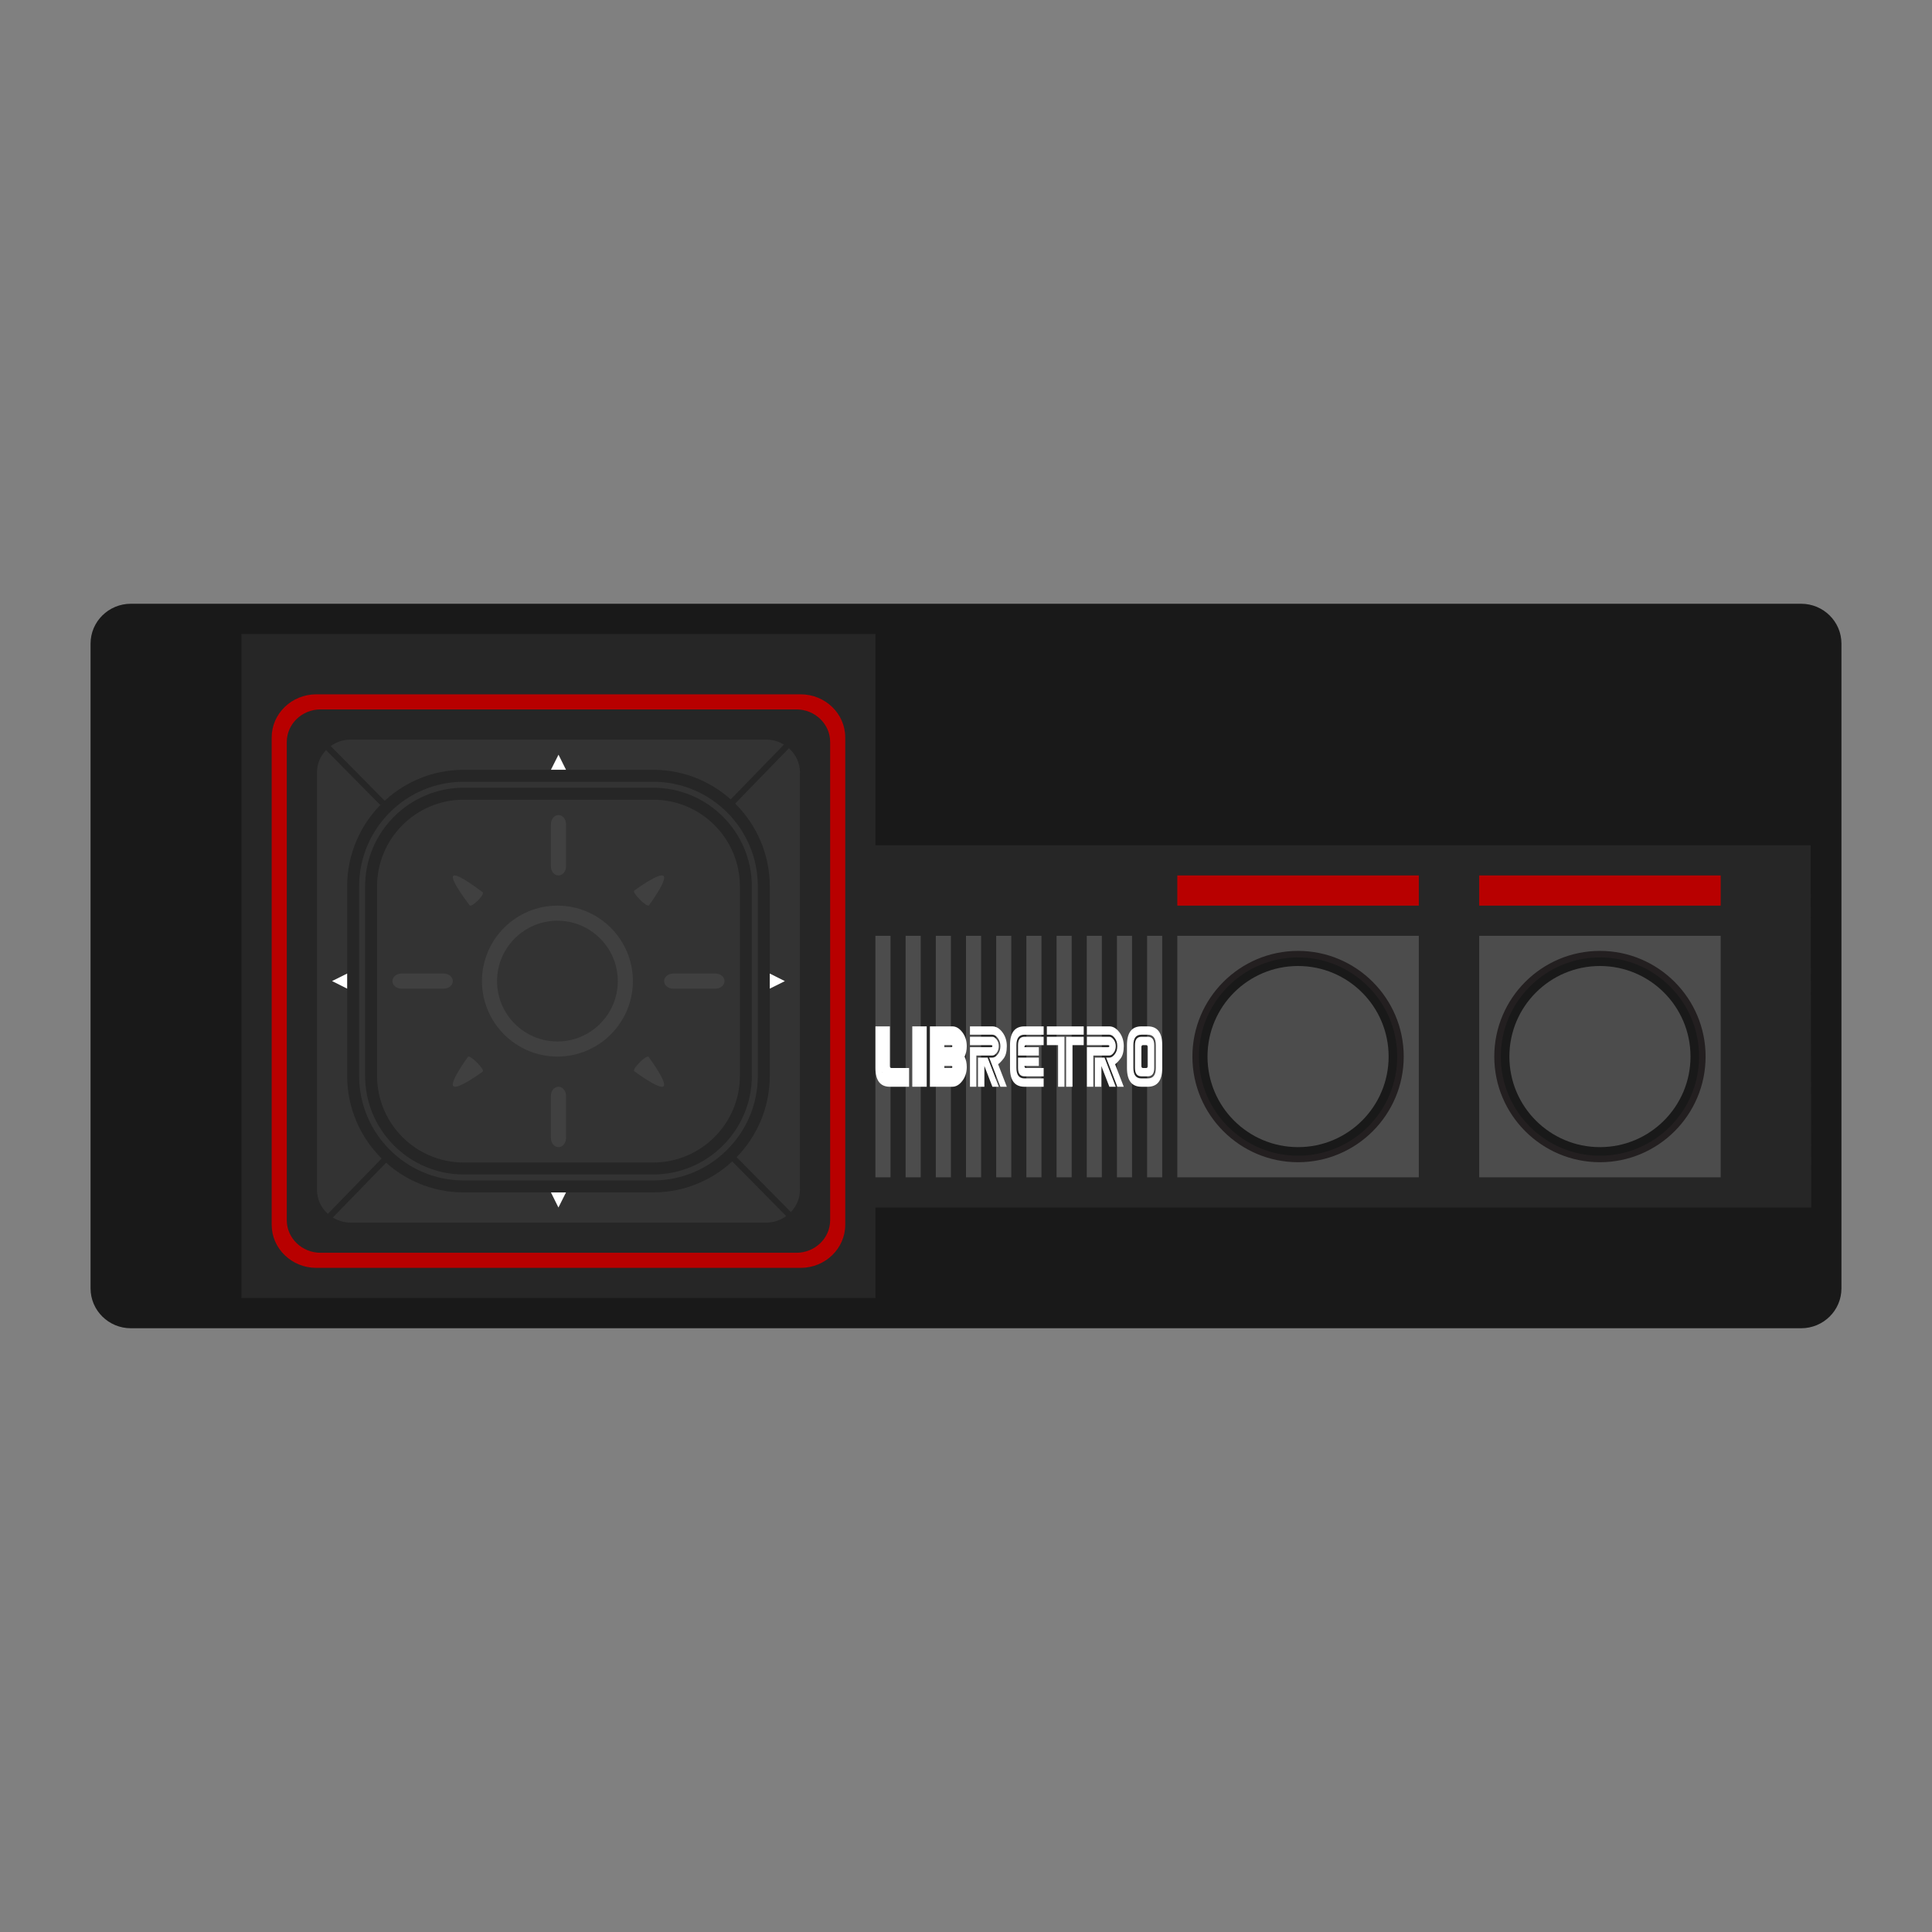 <?xml version="1.0" encoding="UTF-8" standalone="no"?>
<svg
   xmlns:dc="http://purl.org/dc/elements/1.1/"
   xmlns:cc="http://creativecommons.org/ns#"
   xmlns:rdf="http://www.w3.org/1999/02/22-rdf-syntax-ns#"
   xmlns:svg="http://www.w3.org/2000/svg"
   xmlns="http://www.w3.org/2000/svg"
   xmlns:sodipodi="http://sodipodi.sourceforge.net/DTD/sodipodi-0.dtd"
   xmlns:inkscape="http://www.inkscape.org/namespaces/inkscape"
   viewBox="0 0 341.333 341.333"
   height="341.333"
   width="341.333"
   xml:space="preserve"
   id="svg2"
   version="1.1"
   sodipodi:docname="Sega - Master System - Mark III.svg"
   inkscape:version="0.92.2 (5c3e80d, 2017-08-06)"><rect x="0" y="0" width="341.333" height="341.333" fill="#808080" stroke="none"/><sodipodi:namedview
     pagecolor="#ffffff"
     bordercolor="#666666"
     borderopacity="1"
     objecttolerance="10"
     gridtolerance="10"
     guidetolerance="10"
     inkscape:pageopacity="0"
     inkscape:pageshadow="2"
     inkscape:window-width="1024"
     inkscape:window-height="705"
     id="namedview111"
     showgrid="false"
     inkscape:pagecheckerboard="true"
     inkscape:zoom="0.69140623"
     inkscape:cx="170.66667"
     inkscape:cy="170.66667"
     inkscape:window-x="-8"
     inkscape:window-y="-8"
     inkscape:window-maximized="1"
     inkscape:current-layer="svg2" /><defs
     id="defs6"><clipPath
       id="clipPath18"
       clipPathUnits="userSpaceOnUse"><path
         id="path16"
         d="M 0,256 H 256 V 0 H 0 Z" /></clipPath><clipPath
       id="clipPath26"
       clipPathUnits="userSpaceOnUse"><path
         id="path24"
         d="M 4,184 H 252 V 72 H 4 Z" /></clipPath></defs><g
     id="g22"
     transform="matrix(1.333,0,0,-1.333,0,341.333)" /><path
     id="path38"
     style="fill:#191919;fill-opacity:1;fill-rule:nonzero;stroke:none;stroke-width:1.333"
     d="M 318.211,234.667 H 23.123 c -3.933,0 -7.123,-3.152 -7.123,-7.04 v -113.92 c 0,-3.888 3.189,-7.04 7.123,-7.04 H 318.211 c 3.933,0 7.123,3.152 7.123,7.04 v 113.92 c 0,3.888 -3.189,7.04 -7.123,7.04"
     inkscape:connector-curvature="0" /><path
     id="path42"
     style="fill:#262626;fill-opacity:1;fill-rule:nonzero;stroke:none;stroke-width:1.333"
     d="M 42.667,112 V 229.333 H 154.667 v -16 h 165.333 l -0.104,-64 H 154.667 V 112 Z"
     inkscape:connector-curvature="0" /><path
     inkscape:connector-curvature="0"
     d="m 250.667,208 h -42.667 v -42.667 h 42.667 z"
     style="fill:#4c4c4c;fill-opacity:1;fill-rule:nonzero;stroke:none;stroke-width:1.333"
     id="path44" /><path
     id="path48"
     style="fill:#191919;fill-opacity:1;fill-rule:nonzero;stroke:none;stroke-width:1.333"
     d="m 247.424,186.667 c 0,9.992 -8.1,18.091 -18.091,18.091 -9.992,0 -18.091,-8.099 -18.091,-18.091 0,-9.991 8.099,-18.091 18.091,-18.091 9.991,0 18.091,8.1 18.091,18.091"
     inkscape:connector-curvature="0" /><path
     id="path52"
     style="fill:#231f20;fill-opacity:1;fill-rule:nonzero;stroke:none;stroke-width:1.333"
     d="m 229.333,169.152 c -9.657,0 -17.515,7.857 -17.515,17.515 0,9.659 7.857,17.515 17.515,17.515 9.657,0 17.515,-7.856 17.515,-17.515 0,-9.657 -7.857,-17.515 -17.515,-17.515 m 0,36.181 c -10.293,0 -18.667,-8.373 -18.667,-18.667 0,-10.292 8.373,-18.667 18.667,-18.667 10.293,0 18.667,8.375 18.667,18.667 0,10.293 -8.373,18.667 -18.667,18.667"
     inkscape:connector-curvature="0" /><path
     id="path56"
     style="fill:#4c4c4c;fill-opacity:1;fill-rule:nonzero;stroke:none;stroke-width:1.333"
     d="m 245.333,186.667 c 0,8.836 -7.164,16 -16,16 -8.836,0 -16,-7.164 -16,-16 0,-8.836 7.164,-16 16,-16 8.836,0 16,7.164 16,16"
     inkscape:connector-curvature="0" /><path
     inkscape:connector-curvature="0"
     d="m 250.667,160 h -42.667 v -5.333 h 42.667 z"
     style="fill:#b80000;fill-opacity:1;fill-rule:nonzero;stroke:none;stroke-width:1.333"
     id="path58" /><path
     inkscape:connector-curvature="0"
     d="m 304,208 h -42.667 v -42.667 h 42.667 z"
     style="fill:#4c4c4c;fill-opacity:1;fill-rule:nonzero;stroke:none;stroke-width:1.333"
     id="path60" /><path
     id="path64"
     style="fill:#191919;fill-opacity:1;fill-rule:nonzero;stroke:none;stroke-width:1.333"
     d="m 300.757,186.667 c 0,9.992 -8.1,18.091 -18.091,18.091 -9.992,0 -18.091,-8.099 -18.091,-18.091 0,-9.991 8.099,-18.091 18.091,-18.091 9.991,0 18.091,8.1 18.091,18.091"
     inkscape:connector-curvature="0" /><path
     id="path68"
     style="fill:#231f20;fill-opacity:1;fill-rule:nonzero;stroke:none;stroke-width:1.333"
     d="m 282.667,169.152 c -9.657,0 -17.515,7.857 -17.515,17.515 0,9.659 7.857,17.515 17.515,17.515 9.657,0 17.515,-7.856 17.515,-17.515 0,-9.657 -7.857,-17.515 -17.515,-17.515 m 0,36.181 c -10.293,0 -18.667,-8.373 -18.667,-18.667 0,-10.292 8.373,-18.667 18.667,-18.667 10.293,0 18.667,8.375 18.667,18.667 0,10.293 -8.373,18.667 -18.667,18.667"
     inkscape:connector-curvature="0" /><path
     id="path72"
     style="fill:#4c4c4c;fill-opacity:1;fill-rule:nonzero;stroke:none;stroke-width:1.333"
     d="m 298.667,186.667 c 0,8.836 -7.164,16 -16,16 -8.836,0 -16,-7.164 -16,-16 0,-8.836 7.164,-16 16,-16 8.836,0 16,7.164 16,16"
     inkscape:connector-curvature="0" /><path
     inkscape:connector-curvature="0"
     d="m 304,160 h -42.667 v -5.333 h 42.667 z"
     style="fill:#b80000;fill-opacity:1;fill-rule:nonzero;stroke:none;stroke-width:1.333"
     id="path74" /><path
     inkscape:connector-curvature="0"
     d="m 205.333,208 h -2.667 v -42.667 h 2.667 z"
     style="fill:#4c4c4c;fill-opacity:1;fill-rule:nonzero;stroke:none;stroke-width:1.333"
     id="path76" /><path
     inkscape:connector-curvature="0"
     d="m 200,208 h -2.667 V 165.333 H 200 Z"
     style="fill:#4c4c4c;fill-opacity:1;fill-rule:nonzero;stroke:none;stroke-width:1.333"
     id="path78" /><path
     inkscape:connector-curvature="0"
     d="M 194.667,208 H 192 v -42.667 h 2.667 z"
     style="fill:#4c4c4c;fill-opacity:1;fill-rule:nonzero;stroke:none;stroke-width:1.333"
     id="path80" /><path
     inkscape:connector-curvature="0"
     d="m 189.333,208 h -2.667 v -42.667 h 2.667 z"
     style="fill:#4c4c4c;fill-opacity:1;fill-rule:nonzero;stroke:none;stroke-width:1.333"
     id="path82" /><path
     inkscape:connector-curvature="0"
     d="m 184,208 h -2.667 V 165.333 H 184 Z"
     style="fill:#4c4c4c;fill-opacity:1;fill-rule:nonzero;stroke:none;stroke-width:1.333"
     id="path84" /><path
     inkscape:connector-curvature="0"
     d="M 178.667,208 H 176 v -42.667 h 2.667 z"
     style="fill:#4c4c4c;fill-opacity:1;fill-rule:nonzero;stroke:none;stroke-width:1.333"
     id="path86" /><path
     inkscape:connector-curvature="0"
     d="m 173.333,208 h -2.667 v -42.667 h 2.667 z"
     style="fill:#4c4c4c;fill-opacity:1;fill-rule:nonzero;stroke:none;stroke-width:1.333"
     id="path88" /><path
     inkscape:connector-curvature="0"
     d="m 168,208 h -2.667 V 165.333 H 168 Z"
     style="fill:#4c4c4c;fill-opacity:1;fill-rule:nonzero;stroke:none;stroke-width:1.333"
     id="path90" /><path
     inkscape:connector-curvature="0"
     d="M 162.667,208 H 160 v -42.667 h 2.667 z"
     style="fill:#4c4c4c;fill-opacity:1;fill-rule:nonzero;stroke:none;stroke-width:1.333"
     id="path92" /><path
     inkscape:connector-curvature="0"
     d="m 157.333,208 h -2.667 v -42.667 h 2.667 z"
     style="fill:#4c4c4c;fill-opacity:1;fill-rule:nonzero;stroke:none;stroke-width:1.333"
     id="path94" /><path
     id="path98"
     style="fill:#b80000;fill-opacity:1;fill-rule:nonzero;stroke:none;stroke-width:1.333"
     d="m 56.64,125.333 c -3.293,0 -5.973,2.584 -5.973,5.76 v 84.48 c 0,3.176 2.68,5.76 5.973,5.76 h 84.053 c 3.295,0 5.973,-2.584 5.973,-5.76 v -84.48 c 0,-3.176 -2.679,-5.76 -5.973,-5.76 z M 141.448,224 H 55.886 c -4.349,0 -7.887,-3.416 -7.887,-7.615 v -86.104 c 0,-4.199 3.537,-7.615 7.887,-7.615 H 141.448 c 4.348,0 7.885,3.416 7.885,7.615 v 86.104 c 0,4.199 -3.537,7.615 -7.885,7.615"
     inkscape:connector-curvature="0" /><path
     id="path102"
     style="fill:#333333;fill-opacity:1;fill-rule:nonzero;stroke:none;stroke-width:1.333"
     d="m 138.501,131.546 c -0.908,-0.548 -1.969,-0.879 -3.116,-0.879 H 61.949 c -1.323,0 -2.533,0.435 -3.521,1.147 l 40.236,40.744 z"
     inkscape:connector-curvature="0" /><path
     id="path106"
     style="fill:#333333;fill-opacity:1;fill-rule:nonzero;stroke:none;stroke-width:1.333"
     d="m 139.381,132.196 -39.955,41.135 40.301,40.811 c 0.988,-1.036 1.605,-2.413 1.605,-3.939 V 136.464 c 0,-1.696 -0.76,-3.208 -1.952,-4.268"
     inkscape:connector-curvature="0" /><path
     id="path110"
     style="fill:#333333;fill-opacity:1;fill-rule:nonzero;stroke:none;stroke-width:1.333"
     d="m 57.929,214.452 39.957,-41.136 -40.28,-40.791 c -0.989,1.035 -1.607,2.412 -1.607,3.939 v 73.739 c 0,1.685 0.751,3.191 1.929,4.249"
     inkscape:connector-curvature="0" /><path
     id="path114"
     style="fill:#333333;fill-opacity:1;fill-rule:nonzero;stroke:none;stroke-width:1.333"
     d="M 98.65,174.088 58.806,215.106 c 0.915,0.557 1.985,0.893 3.144,0.893 h 73.435 c 1.323,0 2.533,-0.435 3.521,-1.147 z"
     inkscape:connector-curvature="0" /><path
     id="path118"
     style="fill:#333333;fill-opacity:1;fill-rule:nonzero;stroke:none;stroke-width:1.333"
     d="M 116.527,209.453 H 80.439 c -10.695,0 -19.363,-8.371 -19.363,-18.696 V 155.91 c 0,-10.325 8.668,-18.696 19.363,-18.696 H 116.527 c 10.693,0 19.363,8.371 19.363,18.696 v 34.847 c 0,10.325 -8.669,18.696 -19.363,18.696"
     inkscape:connector-curvature="0" /><path
     id="path122"
     style="fill:#333333;fill-opacity:1;fill-rule:nonzero;stroke:none;stroke-width:1.333"
     d="m 81.932,140.225 c -9.028,0 -16.373,7.345 -16.373,16.373 v 33.471 c 0,9.028 7.345,16.373 16.373,16.373 h 33.471 c 9.028,0 16.373,-7.345 16.373,-16.373 v -33.471 c 0,-9.028 -7.345,-16.373 -16.373,-16.373 z M 115.402,209.611 H 81.932 c -10.776,0 -19.543,-8.767 -19.543,-19.543 v -33.471 c 0,-10.775 8.767,-19.541 19.543,-19.541 h 33.471 c 10.775,0 19.541,8.767 19.541,19.541 v 33.471 c 0,10.776 -8.767,19.543 -19.541,19.543"
     inkscape:connector-curvature="0" /><path
     id="path126"
     style="fill:#262626;fill-opacity:1;fill-rule:nonzero;stroke:none;stroke-width:1.333"
     d="m 81.932,141.281 c -8.447,0 -15.317,6.871 -15.317,15.317 v 33.471 c 0,8.445 6.871,15.317 15.317,15.317 h 33.471 c 8.445,0 15.317,-6.872 15.317,-15.317 V 156.598 c 0,-8.447 -6.872,-15.317 -15.317,-15.317 z M 115.402,207.498 H 81.932 c -9.611,0 -17.429,-7.819 -17.429,-17.429 V 156.598 c 0,-9.611 7.819,-17.429 17.429,-17.429 h 33.471 c 9.611,0 17.429,7.819 17.429,17.429 v 33.471 c 0,9.611 -7.819,17.429 -17.429,17.429 M 81.932,138.113 c -10.193,0 -18.487,8.292 -18.487,18.485 v 33.471 c 0,10.193 8.293,18.485 18.487,18.485 h 33.471 c 10.193,0 18.485,-8.292 18.485,-18.485 V 156.598 c 0,-10.193 -8.292,-18.485 -18.485,-18.485 z m 33.471,72.555 H 81.932 c -11.357,0 -20.599,-9.241 -20.599,-20.599 V 156.598 c 0,-11.357 9.241,-20.597 20.599,-20.597 h 33.471 c 11.357,0 20.597,9.24 20.597,20.597 v 33.471 c 0,11.357 -9.24,20.599 -20.597,20.599"
     inkscape:connector-curvature="0" /><path
     id="path130"
     style="fill:#333333;fill-opacity:1;fill-rule:nonzero;stroke:none;stroke-width:1.333"
     d="m 110.06,173.333 c 0,6.173 -5.183,11.179 -11.577,11.179 -6.393,0 -11.577,-5.005 -11.577,-11.179 0,-6.173 5.184,-11.179 11.577,-11.179 6.395,0 11.577,5.005 11.577,11.179"
     inkscape:connector-curvature="0" /><path
     id="path134"
     style="fill:#404040;fill-opacity:1;fill-rule:nonzero;stroke:none;stroke-width:1.333"
     d="m 98.483,162.667 c -5.881,0 -10.667,4.785 -10.667,10.667 0,5.881 4.785,10.667 10.667,10.667 5.881,0 10.667,-4.785 10.667,-10.667 0,-5.881 -4.785,-10.667 -10.667,-10.667 m 0,24 c -7.352,0 -13.333,-5.981 -13.333,-13.333 0,-7.352 5.981,-13.333 13.333,-13.333 7.352,0 13.333,5.981 13.333,13.333 0,7.352 -5.981,13.333 -13.333,13.333"
     inkscape:connector-curvature="0" /><path
     id="path138"
     style="fill:#404040;fill-opacity:1;fill-rule:nonzero;stroke:none;stroke-width:1.333"
     d="m 100,153.076 c 0,0.879 -0.597,1.591 -1.333,1.591 -0.736,0 -1.333,-0.712 -1.333,-1.591 v -7.485 c 0,-0.879 0.597,-1.591 1.333,-1.591 0.736,0 1.333,0.712 1.333,1.591 z"
     inkscape:connector-curvature="0" /><path
     id="path142"
     style="fill:#404040;fill-opacity:1;fill-rule:nonzero;stroke:none;stroke-width:1.333"
     d="m 100,201.076 c 0,0.879 -0.597,1.591 -1.333,1.591 -0.736,0 -1.333,-0.712 -1.333,-1.591 v -7.485 c 0,-0.879 0.597,-1.591 1.333,-1.591 0.736,0 1.333,0.712 1.333,1.591 z"
     inkscape:connector-curvature="0" /><path
     id="path146"
     style="fill:#404040;fill-opacity:1;fill-rule:nonzero;stroke:none;stroke-width:1.333"
     d="m 85.288,157.65 c 0.393,0.393 -1.912,2.697 -2.305,2.305 0,0 -3.543,-4.576 -2.907,-5.212 0.636,-0.637 5.212,2.907 5.212,2.907"
     inkscape:connector-curvature="0" /><path
     id="path150"
     style="fill:#404040;fill-opacity:1;fill-rule:nonzero;stroke:none;stroke-width:1.333"
     d="m 117.238,191.905 v 0 c -0.699,0.699 -5.199,-2.668 -5.199,-2.668 -0.381,-0.38 2.151,-2.912 2.531,-2.531 0,0 3.367,4.5 2.668,5.199"
     inkscape:connector-curvature="0" /><path
     id="path154"
     style="fill:#404040;fill-opacity:1;fill-rule:nonzero;stroke:none;stroke-width:1.333"
     d="m 114.643,159.963 c -0.376,0.376 -2.983,-2.229 -2.605,-2.605 0,0 4.473,-3.308 5.193,-2.588 0.72,0.719 -2.588,5.193 -2.588,5.193"
     inkscape:connector-curvature="0" /><path
     id="path158"
     style="fill:#404040;fill-opacity:1;fill-rule:nonzero;stroke:none;stroke-width:1.333"
     d="m 80.102,191.898 v 0 c -0.72,-0.72 2.588,-5.193 2.588,-5.193 0.377,-0.377 2.983,2.228 2.605,2.605 0,0 -4.473,3.308 -5.193,2.588"
     inkscape:connector-curvature="0" /><path
     id="path162"
     style="fill:#404040;fill-opacity:1;fill-rule:nonzero;stroke:none;stroke-width:1.333"
     d="m 118.924,174.667 c -0.879,0 -1.591,-0.597 -1.591,-1.333 0,-0.736 0.712,-1.333 1.591,-1.333 h 7.485 c 0.879,0 1.591,0.597 1.591,1.333 0,0.736 -0.712,1.333 -1.591,1.333 z"
     inkscape:connector-curvature="0" /><path
     id="path166"
     style="fill:#404040;fill-opacity:1;fill-rule:nonzero;stroke:none;stroke-width:1.333"
     d="m 70.924,174.667 c -0.879,0 -1.591,-0.597 -1.591,-1.333 0,-0.736 0.712,-1.333 1.591,-1.333 h 7.485 c 0.879,0 1.591,0.597 1.591,1.333 0,0.736 -0.712,1.333 -1.591,1.333 z"
     inkscape:connector-curvature="0" /><path
     id="path170"
     style="fill:#ffffff;fill-opacity:1;fill-rule:nonzero;stroke:none;stroke-width:1.333"
     d="m 100,136 h -2.667 l 1.34,-2.667 z"
     inkscape:connector-curvature="0" /><path
     id="path174"
     style="fill:#ffffff;fill-opacity:1;fill-rule:nonzero;stroke:none;stroke-width:1.333"
     d="m 97.333,210.667 h 2.667 l -1.34,2.667 z"
     inkscape:connector-curvature="0" /><path
     id="path178"
     style="fill:#ffffff;fill-opacity:1;fill-rule:nonzero;stroke:none;stroke-width:1.333"
     d="m 136,174.667 v -2.667 l 2.667,1.34 z"
     inkscape:connector-curvature="0" /><path
     id="path182"
     style="fill:#ffffff;fill-opacity:1;fill-rule:nonzero;stroke:none;stroke-width:1.333"
     d="m 61.333,172 v 2.667 l -2.667,-1.34 z"
     inkscape:connector-curvature="0" /><path
     id="path186"
     style="fill:#ffffff;fill-opacity:1;fill-rule:nonzero;stroke:none;stroke-width:1.333"
     d="m 176.462,192 h -1.132 l -1.416,-3.679 V 192 h -1.132 v -5.149 h 1.699 z m 0,-7.172 c 0,0.457 -0.124,0.848 -0.373,1.171 -0.248,0.323 -0.501,0.484 -0.759,0.484 h -2.831 V 192 h -1.132 v -6.988 h 3.68 c 0.188,0 0.283,-0.061 0.283,-0.184 0,-0.123 -0.095,-0.184 -0.283,-0.184 h -3.68 v -1.472 h 3.963 c 0.257,0 0.511,0.164 0.759,0.491 0.249,0.327 0.373,0.716 0.373,1.165 m 1.415,0 c 0,0.964 -0.189,1.693 -0.571,2.188 -0.38,0.495 -0.703,0.828 -0.967,0.999 L 177.876,192 h -1.132 l -1.981,-5.149 h 0.567 c 0.333,0 0.652,-0.199 0.957,-0.595 0.305,-0.396 0.457,-0.872 0.457,-1.428 0,-0.548 -0.152,-1.023 -0.457,-1.423 -0.305,-0.4 -0.624,-0.601 -0.957,-0.601 h -3.963 v -1.471 h 3.963 c 0.648,0 1.235,0.343 1.76,1.029 0.525,0.687 0.787,1.508 0.787,2.465"
     inkscape:connector-curvature="0" /><path
     id="path190"
     style="fill:#ffffff;fill-opacity:1;fill-rule:nonzero;stroke:none;stroke-width:1.333"
     d="m 178.443,184.644 c 0,-2.207 0.849,-3.311 2.548,-3.311 h 3.396 v 1.472 h -3.396 c -0.944,0 -1.416,0.612 -1.416,1.839 v 4.045 c 0,1.227 0.472,1.84 1.416,1.84 h 3.396 v 1.471 h -3.396 c -1.699,0 -2.548,-1.103 -2.548,-3.311 z"
     inkscape:connector-curvature="0" /><path
     id="path194"
     style="fill:#ffffff;fill-opacity:1;fill-rule:nonzero;stroke:none;stroke-width:1.333"
     d="m 179.858,186.483 v -1.839 c 0,-0.981 0.377,-1.472 1.132,-1.472 h 3.397 v 1.472 h -3.115 c -0.188,0 -0.283,0.123 -0.283,0.368 h 2.548 v 1.471 z"
     inkscape:connector-curvature="0" /><path
     id="path198"
     style="fill:#ffffff;fill-opacity:1;fill-rule:nonzero;stroke:none;stroke-width:1.333"
     d="m 179.858,186.851 h 3.68 v 1.471 h -2.548 c 0,0.245 0.095,0.368 0.283,0.368 h 3.115 v 1.472 h -3.397 c -0.755,0 -1.132,-0.491 -1.132,-1.472 z"
     inkscape:connector-curvature="0" /><path
     id="path202"
     style="fill:#ffffff;fill-opacity:1;fill-rule:nonzero;stroke:none;stroke-width:1.333"
     d="m 188.35,183.172 h 3.113 v 1.471 H 189.482 v 7.357 h -1.132 z m -0.283,0 v 8.828 h -1.132 v -7.357 h -1.983 v -1.471 z m 3.396,-0.368 h -6.511 v -1.471 h 6.511 z"
     inkscape:connector-curvature="0" /><path
     id="path206"
     style="fill:#ffffff;fill-opacity:1;fill-rule:nonzero;stroke:none;stroke-width:1.333"
     d="m 197.125,192 h -1.132 l -1.416,-3.679 V 192 h -1.132 v -5.149 h 1.699 z m 0,-7.172 c 0,0.457 -0.124,0.848 -0.373,1.171 -0.248,0.323 -0.501,0.484 -0.759,0.484 h -2.831 V 192 h -1.132 v -6.988 h 3.68 c 0.188,0 0.283,-0.061 0.283,-0.184 0,-0.123 -0.095,-0.184 -0.283,-0.184 h -3.68 v -1.472 h 3.963 c 0.257,0 0.511,0.164 0.759,0.491 0.249,0.327 0.373,0.716 0.373,1.165 m 1.415,0 c 0,0.964 -0.189,1.693 -0.571,2.188 -0.38,0.495 -0.703,0.828 -0.967,0.999 L 198.539,192 h -1.132 l -1.981,-5.149 h 0.567 c 0.333,0 0.652,-0.199 0.957,-0.595 0.305,-0.396 0.457,-0.872 0.457,-1.428 0,-0.548 -0.152,-1.023 -0.457,-1.423 -0.305,-0.4 -0.624,-0.601 -0.957,-0.601 h -3.963 v -1.471 h 3.963 c 0.648,0 1.235,0.343 1.76,1.029 0.525,0.687 0.787,1.508 0.787,2.465"
     inkscape:connector-curvature="0" /><path
     id="path210"
     style="fill:#ffffff;fill-opacity:1;fill-rule:nonzero;stroke:none;stroke-width:1.333"
     d="m 202.786,185.011 c 0,-0.245 -0.095,-0.368 -0.283,-0.368 h -0.567 c -0.188,0 -0.283,0.123 -0.283,0.368 v 3.311 c 0,0.245 0.095,0.368 0.283,0.368 h 0.567 c 0.188,0 0.283,-0.123 0.283,-0.368 z m 1.132,-0.368 v 4.047 c 0,0.98 -0.377,1.471 -1.132,1.471 h -1.132 c -0.755,0 -1.132,-0.491 -1.132,-1.471 v -4.047 c 0,-0.981 0.377,-1.471 1.132,-1.471 h 1.132 c 0.755,0 1.132,0.489 1.132,1.471 m 0.283,0 c 0,-1.225 -0.471,-1.839 -1.415,-1.839 h -1.132 c -0.944,0 -1.416,0.613 -1.416,1.839 v 4.047 c 0,1.225 0.472,1.839 1.416,1.839 h 1.132 c 0.944,0 1.415,-0.613 1.415,-1.839 z m 1.133,0 v 4.047 c 0,2.207 -0.849,3.309 -2.548,3.309 h -1.132 c -1.699,0 -2.548,-1.103 -2.548,-3.309 v -4.047 c 0,-2.207 0.849,-3.311 2.548,-3.311 h 1.132 c 1.699,0 2.548,1.104 2.548,3.311"
     inkscape:connector-curvature="0" /><path
     id="path214"
     style="fill:#ffffff;fill-opacity:1;fill-rule:nonzero;stroke:none;stroke-width:1.333"
     d="m 155.902,189.527 c -0.009,-0.032 -0.015,-0.068 -0.023,-0.101 h 0.023 z m 1.595,-0.837 c -0.188,0 -0.283,-0.123 -0.283,-0.368 v -6.988 h -2.548 v 7.356 c 0,2.207 0.849,3.311 2.548,3.311 h 3.396 v -3.311 z"
     inkscape:connector-curvature="0" /><path
     inkscape:connector-curvature="0"
     d="m 161.176,192 h 2.548 v -10.667 h -2.548 z"
     style="fill:#ffffff;fill-opacity:1;fill-rule:nonzero;stroke:none;stroke-width:1.333"
     id="path216" /><path
     id="path220"
     style="fill:#ffffff;fill-opacity:1;fill-rule:nonzero;stroke:none;stroke-width:1.333"
     d="m 167.97,185.011 h -1.132 v -0.368 h 1.132 c 0.189,0 0.283,0.061 0.283,0.184 0,0.123 -0.093,0.184 -0.283,0.184 m 0,3.679 h -1.132 v -0.368 h 1.132 c 0.189,0 0.283,0.061 0.283,0.184 0,0.123 -0.093,0.184 -0.283,0.184 m 2.831,-3.863 c 0,-0.956 -0.263,-1.777 -0.788,-2.464 -0.525,-0.687 -1.112,-1.031 -1.76,-1.031 h -3.963 v 10.667 h 3.963 c 0.648,0 1.235,-0.343 1.76,-1.029 0.525,-0.687 0.788,-1.508 0.788,-2.464 0,-0.695 -0.129,-1.304 -0.387,-1.827 0.257,-0.524 0.387,-1.141 0.387,-1.852"
     inkscape:connector-curvature="0" /></svg>